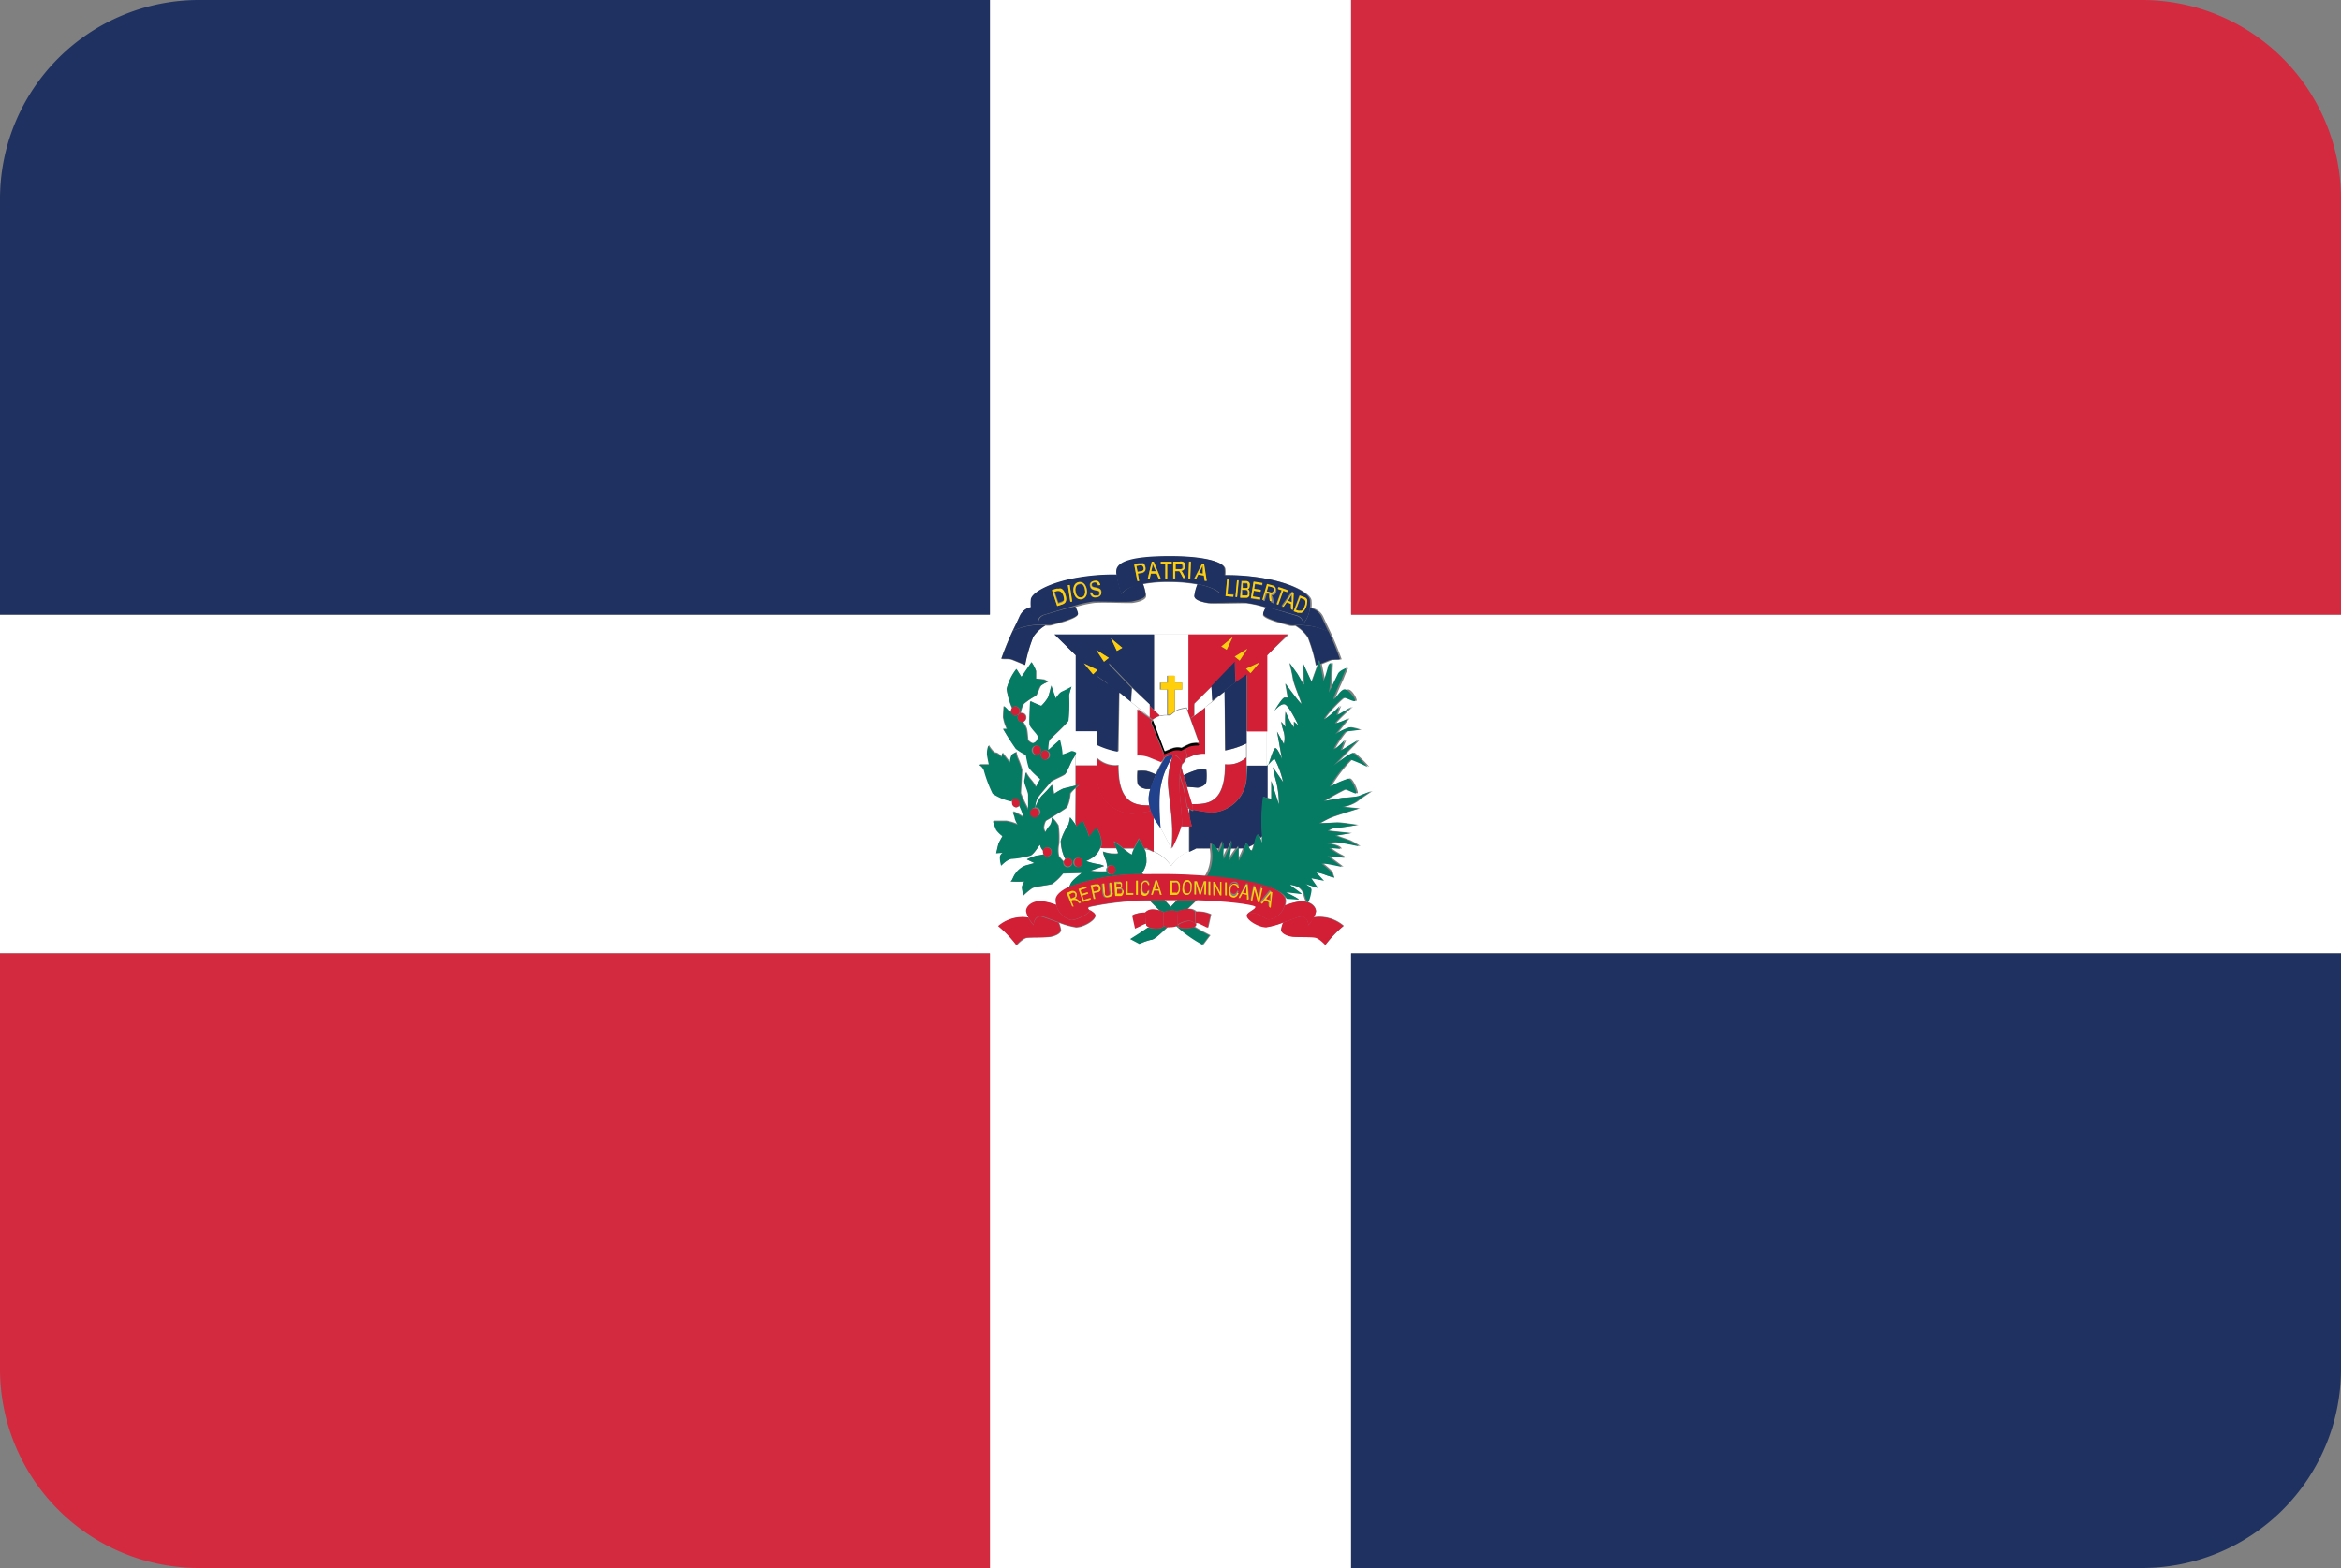 <svg xmlns="http://www.w3.org/2000/svg" viewBox="0 0 200 134"><rect x="0" y="0" width="200" height="134" fill="#808080" stroke="none"/><defs><style>.do_cls-1{fill:#fff;}.do_cls-2{fill:#1e3160;}.do_cls-3{fill:#d32a40;}.do_cls-4{fill:#fecf0a;}.do_cls-5{fill:#d31f36;}.do_cls-6{fill:#21418c;}.do_cls-7{fill:#010101;}.do_cls-8{fill:#057b64;}</style></defs><title>Asset 50</title><g id="Layer_2" data-name="Layer 2"><g id="Layer_51" data-name="Layer 51"><path class="do_cls-1" d="M107.81,72.07s0-.25,0-.64l-.13.17A2.94,2.94,0,0,1,107.81,72.07Z"/><path class="do_cls-1" d="M103.92,72.74c0,.06.09-.06.16-.23h-.27Z"/><path class="do_cls-1" d="M104.92,73.47a7.49,7.49,0,0,1,.61-.94H105A5.36,5.36,0,0,0,104.92,73.47Z"/><path class="do_cls-1" d="M106.94,72.63a2,2,0,0,0,.15-.48,2.29,2.29,0,0,1-.42.24C106.77,72.57,106.87,72.73,106.94,72.63Z"/><path class="do_cls-1" d="M104.38,73.37c.07-.1.25-.48.42-.84h-.44A5.13,5.13,0,0,0,104.38,73.37Z"/><path class="do_cls-1" d="M108.23,65.51v2.64l.37.11V66.72s.58,1.83.65,2a8,8,0,0,0-.22-1.9,11.25,11.25,0,0,1-.29-1.27s.74,1.06.87,1.27a7.59,7.59,0,0,0-.73-2c-.09,0-.37.3-.54.51a.5.5,0,0,1-.11.2Z"/><path class="do_cls-1" d="M105.71,72.54v.94a7.15,7.15,0,0,0,.48-1l-.13,0Z"/><path class="do_cls-1" d="M91,66.18c-.16.16-1.13.53-1.24.68s-.92,1.05-1.13,1.37a1.88,1.88,0,0,0-.21.84h0A3.23,3.23,0,0,1,89,68a11.59,11.59,0,0,0,.92-.95l.16.79a4.4,4.4,0,0,1,.81-.47l1-.24V64.4a2.28,2.28,0,0,1-.27.53C91.52,65,91.14,66,91,66.18Z"/><path class="do_cls-1" d="M94,72.46a1.77,1.77,0,0,1-.62.82,3.64,3.64,0,0,1-.59.32,5.82,5.82,0,0,0,1,.26,1.62,1.62,0,0,1,.54.16l-1.19.37a6.74,6.74,0,0,0,1.46.05,2.64,2.64,0,0,0-.16-1,2.52,2.52,0,0,1-.22-.68,3.49,3.49,0,0,0,.7.16c.21,0,.59.05.59-.05a2.22,2.22,0,0,0-.14-.37H94.32A2,2,0,0,1,94,72.46Z"/><path class="do_cls-1" d="M91.9,67.36c-.21.19-.43.42-.43.5s-.11,1-.38,1.21-1.56,1-1.67,1.05-.21.47-.21.63a.8.8,0,0,0,.16.37,2.14,2.14,0,0,1,.38-.58,1,1,0,0,0,.16-.68,2.78,2.78,0,0,1,.54.68,7.62,7.62,0,0,1,.05,1.58,2.35,2.35,0,0,0,0,1.05,4.39,4.39,0,0,0,.4.45A.38.38,0,0,1,91,73.4a3.72,3.72,0,0,1-.39-1.54,5.49,5.49,0,0,1,.65-1.37,3.2,3.2,0,0,0,.14-.63,5.7,5.7,0,0,1,.51.69,1.79,1.79,0,0,1-.05-.42Z"/><path class="do_cls-1" d="M96.7,73a1.86,1.86,0,0,1,.17-.47H96C96.33,72.79,96.7,73.07,96.7,73Z"/><path class="do_cls-1" d="M101.94,72.61l-.36.18v-.06A3.45,3.45,0,0,0,100.06,74a3.48,3.48,0,0,0-1.51-1.23v.05l-.32-.15a3.16,3.16,0,0,0-.47-.1l.11.23a4.19,4.19,0,0,1,.07.94,2.08,2.08,0,0,1-.38.89l.08.12c.78,0,1.63,0,2.55,0s1.89.07,2.72.13a2.37,2.37,0,0,0,.21-.37,3.4,3.4,0,0,0,.23-2h-.56A3,3,0,0,0,101.94,72.61Z"/><path class="do_cls-1" d="M100.6,76.89H99.47l.55.61Z"/><path class="do_cls-1" d="M115.43,0H84.57V52.53H0V81.47H84.57V134h30.86V81.47H200V52.53H115.43Zm.46,59.89c-.14.07-.72-.28-.94-.28s-2,1.9-1.66,1.83a7.18,7.18,0,0,0,1.3-1.14s-.36.86-.22.79,1.23-.7,1.23-.7-1.59,1.41-1.37,1.41a5.71,5.71,0,0,0,1.08-.42l-1.08,1.34a4.4,4.4,0,0,1,1.19-.58,3.63,3.63,0,0,1,.9.23,9.69,9.69,0,0,0-1.23.14c-.14.07-1.23,1.62-.94,1.48a5,5,0,0,0,.87-.78l-.36.92,1.52-.92-2.09,2.18s1.44-1.13,1.66-1.06a9.63,9.63,0,0,1,1.23,1.2,14,14,0,0,0-1.44-.63,11.2,11.2,0,0,0-1.8,2.32,7.86,7.86,0,0,1,1.59-.7c.29,0,.79,1.27.65,1.27s-.79-.35-.94-.35a20.11,20.11,0,0,0-1.81,1l1.59-.28a8.11,8.11,0,0,0,1.37-.14c.29-.14,1.08-.42,1.08-.42s-.83.53-1.26.88a2.88,2.88,0,0,1-1.19.46l1.37.14s-1.88.58-2.35.76-.73.35-1,.5c.22,0,1.28-.06,1.57-.06s1.66.21,1.66.21-1.8.28-2,.28a1.12,1.12,0,0,0-.51.21l1.95.21-1.3.21,1.16.4a6.85,6.85,0,0,1,.87.51s-1.66-.35-2-.35a7.54,7.54,0,0,0-.92.09,2.9,2.9,0,0,1,1,.21.61.61,0,0,1,.32.26l-.94-.07a5.88,5.88,0,0,0,.87.56,1.34,1.34,0,0,1,.43.28l-1.44-.14,1.23.92s-1.3-.28-1.52-.28h-.22a5.93,5.93,0,0,1,.8.7A5.47,5.47,0,0,1,114,75a5.85,5.85,0,0,1-.87-.28,3.38,3.38,0,0,0-.79-.21l.65.7L111.92,75l.58.84-1.08-.35s.51.28.51.49-.22,1.2-.36,1.06-.22-.7-.36-.92a1.47,1.47,0,0,0-.36-.35,2.5,2.5,0,0,0-.74-.21c.07.14.85.63,1,.79l-1.37-.16s1.3.63,1.08.63l-1-.07a.57.57,0,0,1,.06.25,1.62,1.62,0,0,1-.08.42A4.68,4.68,0,0,1,111.2,77c.79,0,1.26.49,1.23.88a1.55,1.55,0,0,1-.19.5,3.18,3.18,0,0,1,2.57.73,9.62,9.62,0,0,0-1.55,1.62s-.51-.6-.87-.63-1.44,0-1.91-.07-1-.28-1-.6a2.56,2.56,0,0,1,.17-.61,6.77,6.77,0,0,1-1.44.4c-.61,0-1.66-.6-1.66-1,0-.12.16-.26.38-.39s.41-.24.38-.38-1.81-.46-5-.57l-.8.78h.19a.83.83,0,0,1,.53.23,2.62,2.62,0,0,1,1.26.24l-.25,1.13-.72-.35a1.1,1.1,0,0,0-.31-.07c0,.07,0,.15,0,.21s-.07.1-.14.13h0c.72.43.75.42,1.35.74l-.59.79a11.08,11.08,0,0,1-2.25-1.6,1.26,1.26,0,0,1-.48.09,1.66,1.66,0,0,1-.29,0c-.48.43-1.06,1-1.37,1.08a4.55,4.55,0,0,0-1,.35l-.79-.42c.1,0,.82-.48,1.53-1-.1,0-.17-.09-.18-.15s0-.11,0-.17a.87.87,0,0,0-.22.06l-.72.35-.25-1.13A2.73,2.73,0,0,1,97.85,78v0a.84.84,0,0,1,.54-.25,1.89,1.89,0,0,1,.69.1l-.88-.89a25.77,25.77,0,0,0-5.15.56c-.12.07-.1.2.09.31,0,0,0,0,0,0,.25.15.45.3.45.44,0,.39-1,1-1.66,1a6.79,6.79,0,0,1-1.44-.4,2.57,2.57,0,0,1,.17.61c0,.32-.58.56-1,.6s-1.55,0-1.91.07-.87.63-.87.63a9.57,9.57,0,0,0-1.55-1.62,3.19,3.19,0,0,1,2.58-.73,1.51,1.51,0,0,1-.19-.5c0-.39.43-.88,1.23-.88a4.5,4.5,0,0,1,1.36.31,1.52,1.52,0,0,1-.06-.46c0-.34.37-.72,1.11-1.07a1.8,1.8,0,0,1,.17-.38c.27-.42,1-.84.87-.84l-1.57.05a4.75,4.75,0,0,1-.92.89c-.27.1-1.46.21-1.73.37a6.05,6.05,0,0,0-.75.63s-.11-.58-.11-.74a1.33,1.33,0,0,1,.21-.47,8.81,8.81,0,0,1-1.19,0c.16-.05.21-.42.43-.68a1.84,1.84,0,0,1,.86-.68l.76-.21-.65-.31a4.23,4.23,0,0,1,.81-.32,4.81,4.81,0,0,0,.64-.12.41.41,0,0,1-.06-.2.36.36,0,0,1,0-.09,1.13,1.13,0,0,1-.27-.48c0-.21-.49.79-.86.89a7.52,7.52,0,0,1-1.51.21c-.38,0-.92.58-.92.58a2.48,2.48,0,0,1-.11-.79.54.54,0,0,1,.27-.32l-.59.05s.16-.79.22-.89l.32-.58a2.44,2.44,0,0,1-.54-.53,6.86,6.86,0,0,1-.27-.74H86a4,4,0,0,1,1,.31,2,2,0,0,1-.27-.58c0-.16-.21-.53-.11-.53a6.24,6.24,0,0,1,.86.47,4,4,0,0,0-.37-1,.34.34,0,0,1-.29.2.37.37,0,0,1-.34-.39.42.42,0,0,1,0-.17,4.53,4.53,0,0,1-1.62-.67,11.44,11.44,0,0,1-.75-2,.93.93,0,0,0-.43-.47h.86s-.11-.53-.16-.84a2,2,0,0,1,.11-.79s.38.63.59.63.54.37.54.37l.05-.37.65.84a2,2,0,0,1,.16-.68,1.44,1.44,0,0,1,.38-.21,2.52,2.52,0,0,0,.11.47,6.08,6.08,0,0,1,.38,1.05c0,.16-.11,1.89-.11,2a11.21,11.21,0,0,0,.65,1.37V67.92c0-.32-.38-1-.32-1.26s.11-.68.11-.68a3.28,3.28,0,0,0,.43.63,3.28,3.28,0,0,1,.43.63l.38-.68s-.92-.74-1-1.05a8.62,8.62,0,0,1-.22-1,4.84,4.84,0,0,1-.86-.53A19.48,19.48,0,0,1,85.7,62.3H86a3.63,3.63,0,0,1-.32-1c0-.32.05-.95.05-.95a2.45,2.45,0,0,1,.38.37c0,.05.15.09.26.12a.47.47,0,0,1,0-.07.41.41,0,0,1,.08-.25A5.92,5.92,0,0,1,86,58.88a4.37,4.37,0,0,1,.86-1.68l.43.68.86-1.26a3.14,3.14,0,0,1,.38.74V58l.65.05c.11,0,.38.21.38.21a2.3,2.3,0,0,0-.59.32c-.16.16-.32.84-.48.89a5.75,5.75,0,0,0-1,.68,2.25,2.25,0,0,0-.26.77l.12,0a.37.37,0,0,1,.34.39.38.38,0,0,1-.26.37,2.34,2.34,0,0,1,.32.6c.06.26.11.95.11.95s.27.32.48.26a.57.57,0,0,0,.38-.58c-.05-.21-.65-.74-.7-1s.05-2,.05-2l.86.47a3.5,3.5,0,0,0,.59-.74,9.7,9.7,0,0,0,.27-1l.38,1.1s.27-.47.54-.58a8.3,8.3,0,0,0,.81-.42,6.62,6.62,0,0,0-.21.74,14.52,14.52,0,0,1-.05,2.16c-.11.21-1.51,1.52-1.62,1.63a2.86,2.86,0,0,0-.11.89l1-.89s.11.47.16.74a2.94,2.94,0,0,1,.05.53,4.31,4.31,0,0,0,.7-.26c.16-.1.48.11.48.11V56l-1.81-1.77h20L108.23,56v9.51a1,1,0,0,1,.12-.17c.17-.43.44-1.42.61-1.42s.49.74.56.94l-.42-2.35.58,1.06a2.08,2.08,0,0,0,0-1,4.67,4.67,0,0,1-.22-.91s.44.56.36.42a7.17,7.17,0,0,1,0-1.27s.3.66.38.8.34.54.34.54v-.49l.38.31s-.81-1.72-1.17-1.79-.87.56-.87.56.65-1.13.87-1.13H110l-.21-1.2s1.44,2,1.37,1.69-.65-1.62-.72-2.11-.29-1.34-.29-1.34l.65.91c.14.21.58,1.06.58.92s-.07-1.76-.07-1.76l.72,1.55.52-1.45-.14.06a12.86,12.86,0,0,0-.69-2.39,3.2,3.2,0,0,0-1.06-1,1.79,1.79,0,0,1-.45,0c-.68-.18-2.17-.56-2.31-.91,0-.11.07-.37.24-.65a10.28,10.28,0,0,0-1.65-.37c-.76,0-3,.07-3.28,0s-1.16-.21-1.16-.6a3.82,3.82,0,0,1,.27-1,13.54,13.54,0,0,0-2.38-.21,11.47,11.47,0,0,0-2.28.18,3.73,3.73,0,0,1,.26,1c0,.39-.83.56-1.15.6s-2.53-.07-3.29,0a10.29,10.29,0,0,0-1.65.37c.17.29.29.54.24.65-.14.35-1.62.74-2.31.91a1.8,1.8,0,0,1-.45,0,3.19,3.19,0,0,0-1.06,1,12.69,12.69,0,0,0-.69,2.39s-.83-.35-1.12-.46-.9,0-.9-.11a25.79,25.79,0,0,1,1.28-3l.29-.63a1.33,1.33,0,0,1,1-.75,3.23,3.23,0,0,1,0-.61c0-.56,1.47-1.47,4-1.9a18.1,18.1,0,0,1,3.35-.26,1.41,1.41,0,0,1,0-.44c.15-.59,1.08-1.08,4.51-1.13,3.25,0,4.69.56,4.73,1.09a2.65,2.65,0,0,1,0,.53,18.07,18.07,0,0,1,3.35.26c2.5.43,4,1.34,4,1.9a3.24,3.24,0,0,1,0,.61,1.33,1.33,0,0,1,1,.75l.29.63a26.23,26.23,0,0,1,1.28,3c0,.07-.61,0-.9.11l-.79.32.3,1.46s.29-.85.36-1.2.29-.35.29-.35-.07,1.48-.07,1.62-.14.91-.14.91.65-1.34.79-1.62.72-.49.72-.49-.29.63-.36.84-.87,1.83-.72,1.83.72-.84,1.08-.84S116,59.82,115.89,59.89Z"/><path class="do_cls-2" d="M84.57,0H17A17,17,0,0,0,0,17V52.53H84.57Z"/><path class="do_cls-2" d="M115.43,134H183a17,17,0,0,0,17-17V81.47H115.43Z"/><path class="do_cls-3" d="M0,81.47V117a17,17,0,0,0,17,17H84.57V81.47Z"/><path class="do_cls-3" d="M183,0H115.43V52.53H200V17A17,17,0,0,0,183,0Z"/><path class="do_cls-2" d="M112.78,56.74l.79-.32c.29-.11.9,0,.9-.11a26.23,26.23,0,0,0-1.28-3l.3.66a5.65,5.65,0,0,0-2.8-.52,3.2,3.2,0,0,1,1.06,1,12.86,12.86,0,0,1,.69,2.39l.14-.06.13-.38Z"/><path class="do_cls-2" d="M113.49,54l-.3-.66-.29-.63a1.33,1.33,0,0,0-1-.75,2.36,2.36,0,0,1-.54,1.33c-.07,0,0-.49-.62-.67-.37-.11-1.53-.47-2.57-.76-.17.29-.29.54-.24.65.14.35,1.63.74,2.31.91a1.79,1.79,0,0,0,.45,0A5.65,5.65,0,0,1,113.49,54Z"/><path class="do_cls-2" d="M108.76,50.58a.28.28,0,0,0,.06-.12.23.23,0,0,0,0-.17.2.2,0,0,0-.14-.11l-.32-.09-.13.45.29.08a.34.34,0,0,0,.15,0A.18.18,0,0,0,108.76,50.58Z"/><path class="do_cls-2" d="M106.55,49.87l-.16,0-.21,0,0,.43.23,0h.13a.15.15,0,0,0,.09-.06.27.27,0,0,0,0-.12.29.29,0,0,0,0-.13A.13.13,0,0,0,106.55,49.87Z"/><path class="do_cls-2" d="M106.37,50.43l-.24,0,0,.49.26,0h.1l.08,0a.19.19,0,0,0,.06-.07.31.31,0,0,0,0-.12.29.29,0,0,0,0-.14.17.17,0,0,0-.08-.09A.36.36,0,0,0,106.37,50.43Z"/><path class="do_cls-2" d="M110.72,52.13l.21.07a.43.43,0,0,0,.16,0,.23.23,0,0,0,.12,0,.48.48,0,0,0,.14-.14,1.25,1.25,0,0,0,.12-.25.86.86,0,0,0,.07-.34.31.31,0,0,0-.07-.2.42.42,0,0,0-.16-.09l-.21-.07Z"/><path class="do_cls-2" d="M110.32,51.47l0-.41c0-.13,0-.23,0-.3a2.3,2.3,0,0,1-.15.24l-.25.36Z"/><path class="do_cls-2" d="M110.75,52.58c.62.18.54.63.62.67a2.36,2.36,0,0,0,.54-1.33,3.24,3.24,0,0,0,0-.61c0-.56-1.47-1.47-4-1.9a18.07,18.07,0,0,0-3.35-.26c-.11.66-.37,1.55-.37,1.55s-.37-.49-1.89-.78a3.82,3.82,0,0,0-.27,1c0,.39.83.56,1.16.6s2.53-.07,3.28,0a10.28,10.28,0,0,1,1.65.37C109.22,52.11,110.38,52.48,110.75,52.58Zm.62-1.57.17.08a.34.34,0,0,1,.11.15.61.61,0,0,1,0,.27,1.21,1.21,0,0,1-.07.33,1.47,1.47,0,0,1-.13.26.89.89,0,0,1-.14.17.5.5,0,0,1-.13.09.35.35,0,0,1-.14,0l-.17,0-.36-.12.49-1.35Zm-6,0-.66-.06.13-1.42H105l-.12,1.26.52,0Zm.33,0h-.14l.13-1.42h.14Zm1-.54a.44.44,0,0,1,0,.22.51.51,0,0,1,0,.18.36.36,0,0,1-.09.13.32.32,0,0,1-.12.06h-.17l-.4,0,.13-1.42.39,0a.36.36,0,0,1,.19.06.26.26,0,0,1,.1.14.4.4,0,0,1,0,.19.43.43,0,0,1-.05.17.32.32,0,0,1-.12.12A.28.28,0,0,1,106.73,50.49Zm1-.08,0,.17-.58-.09L107,51l.64.1,0,.17-.78-.12.23-1.41.76.12,0,.17-.62-.1-.07.43Zm.86,1.06-.05-.32c0-.09,0-.16,0-.22a.44.44,0,0,0,0-.11.13.13,0,0,0-.05-.05l-.07,0-.16,0-.18.61-.13,0,.4-1.37.45.12a.47.47,0,0,1,.2.09.27.27,0,0,1,.07.16.53.53,0,0,1,0,.22.43.43,0,0,1-.14.23.33.33,0,0,1-.25.07l.06.09a.94.94,0,0,1,.06.21l.07.42Zm.49.16.43-1.19-.33-.11.06-.16.79.27-.06.16-.33-.12-.43,1.19Zm.42.17.88-1.21.14,0-.08,1.49-.15-.05,0-.45-.42-.14-.26.37Z"/><path class="do_cls-2" d="M86.54,53.91l.31-.66a25.79,25.79,0,0,0-1.28,3c0,.07.61,0,.9.11s1.12.46,1.12.46a12.69,12.69,0,0,1,.69-2.39,3.19,3.19,0,0,1,1.06-1A5.66,5.66,0,0,0,86.54,53.91Z"/><path class="do_cls-2" d="M89.29,52.53c-.61.18-.54.63-.61.67a2.37,2.37,0,0,1-.54-1.33,1.33,1.33,0,0,0-1,.75l-.29.63-.31.66a5.66,5.66,0,0,1,2.8-.52,1.8,1.8,0,0,0,.45,0c.69-.18,2.17-.56,2.31-.91,0-.11-.07-.37-.24-.65C90.82,52.06,89.65,52.43,89.29,52.53Z"/><path class="do_cls-2" d="M95.82,50.77a9.33,9.33,0,0,1-.41-1.67,18.1,18.1,0,0,0-3.35.26c-2.5.43-4,1.34-4,1.9a3.23,3.23,0,0,0,0,.61,2.37,2.37,0,0,0,.54,1.33c.07,0,0-.49.61-.67.37-.1,1.53-.47,2.57-.76a10.29,10.29,0,0,1,1.65-.37c.76,0,3,.07,3.29,0s1.15-.21,1.15-.6a3.73,3.73,0,0,0-.26-1C96.13,50.19,95.82,50.77,95.82,50.77Zm-4.74.54a.5.5,0,0,1-.06.16.39.39,0,0,1-.12.11.62.62,0,0,1-.17.08l-.41.13-.45-1.36.39-.12.21,0a.39.39,0,0,1,.2,0,.62.62,0,0,1,.21.19,1.13,1.13,0,0,1,.15.31,1.2,1.2,0,0,1,.06.29A.73.73,0,0,1,91.08,51.31Zm.52.09-.16,0L91.23,50l.16,0Zm1.24-.61a.57.57,0,0,1-.17.29.52.52,0,0,1-.28.13.49.49,0,0,1-.31-.05.6.6,0,0,1-.24-.24,1,1,0,0,1-.12-.34A.85.85,0,0,1,91.8,50a.5.5,0,0,1,.38-.26.51.51,0,0,1,.31.05.59.59,0,0,1,.24.23,1,1,0,0,1,.13.37A1,1,0,0,1,92.84,50.8Zm1.18,0a.4.4,0,0,1-.14.17.47.47,0,0,1-.22.08.59.59,0,0,1-.28,0,.41.41,0,0,1-.19-.16.55.55,0,0,1-.09-.25l.15,0a.46.46,0,0,0,.07.17.29.29,0,0,0,.13.1.39.39,0,0,0,.19,0,.41.41,0,0,0,.16,0,.22.22,0,0,0,.09-.1.23.23,0,0,0,0-.12.22.22,0,0,0,0-.11.24.24,0,0,0-.12-.07l-.22-.05a1,1,0,0,1-.24-.07.35.35,0,0,1-.14-.12.4.4,0,0,1-.06-.17.43.43,0,0,1,0-.21.34.34,0,0,1,.14-.16.48.48,0,0,1,.21-.07.5.5,0,0,1,.24,0,.37.37,0,0,1,.17.14A.51.51,0,0,1,94,50l-.15,0a.31.31,0,0,0-.1-.2.29.29,0,0,0-.21-.05.3.3,0,0,0-.2.08.21.21,0,0,0-.05.16.19.19,0,0,0,.06.12.59.59,0,0,0,.25.08,1.28,1.28,0,0,1,.27.07.37.37,0,0,1,.17.13.4.4,0,0,1,.07.2A.43.43,0,0,1,94,50.84Z"/><path class="do_cls-2" d="M92.6,50.13a.42.42,0,0,0-.17-.18.35.35,0,0,0-.22,0,.37.37,0,0,0-.27.18.68.68,0,0,0-.05.47.66.66,0,0,0,.17.39.37.37,0,0,0,.31.11.35.35,0,0,0,.27-.19.69.69,0,0,0,.05-.44A.8.8,0,0,0,92.6,50.13Z"/><path class="do_cls-2" d="M90.71,50.54a.35.35,0,0,0-.19-.11.51.51,0,0,0-.2,0l-.24.07.34,1,.24-.08a.52.52,0,0,0,.17-.08.25.25,0,0,0,.08-.1.47.47,0,0,0,0-.2,1,1,0,0,0-.05-.27A.79.79,0,0,0,90.71,50.54Z"/><path class="do_cls-2" d="M101,48.53a.29.29,0,0,0,0-.13.23.23,0,0,0-.06-.17.25.25,0,0,0-.19-.07h-.37v.47h.34a.45.45,0,0,0,.17,0A.2.2,0,0,0,101,48.53Z"/><path class="do_cls-2" d="M102.75,48.31a2.29,2.29,0,0,1-.11.26l-.2.39.39.07,0-.41C102.77,48.49,102.76,48.39,102.75,48.31Z"/><path class="do_cls-2" d="M97.53,48.31h-.14l-.3.05.1.5.3-.05a.3.3,0,0,0,.2-.1.27.27,0,0,0,0-.2.3.3,0,0,0-.07-.14A.18.18,0,0,0,97.53,48.31Z"/><path class="do_cls-2" d="M98.45,48.4l-.1.43.4,0-.15-.38c0-.12-.08-.21-.11-.29A2.27,2.27,0,0,1,98.45,48.4Z"/><path class="do_cls-2" d="M104.24,50.7s.26-.89.38-1.55a2.65,2.65,0,0,0,0-.53c0-.53-1.48-1.1-4.73-1.09-3.44,0-4.36.54-4.51,1.13a1.41,1.41,0,0,0,0,.44,9.33,9.33,0,0,0,.41,1.67s.31-.58,1.87-.88a11.47,11.47,0,0,1,2.28-.18,13.54,13.54,0,0,1,2.38.21C103.88,50.22,104.24,50.7,104.24,50.7Zm-6.42-1.9a.41.41,0,0,1-.32.19l-.3.05.11.57-.15,0-.27-1.41.44-.08.18,0a.33.33,0,0,1,.16,0,.36.36,0,0,1,.12.12.48.48,0,0,1,.07.19A.49.49,0,0,1,97.83,48.81Zm1.15.56L98.81,49l-.49,0-.1.44h-.16L98.4,48h.17l.59,1.39Zm1.13-1.2h-.39v1.26h-.16V48.18h-.39V48h.94Zm1,1.26-.16-.3-.11-.2a.36.36,0,0,0-.08-.09l-.07,0h-.27v.63h-.16V48h.53a.58.58,0,0,1,.24,0,.28.28,0,0,1,.13.13.47.47,0,0,1,0,.22.4.4,0,0,1-.08.26.38.38,0,0,1-.25.13l.09.07a1.11,1.11,0,0,1,.13.19l.2.39Zm.57,0h-.15l.06-1.43h.16Zm1.23.2-.06-.45-.49-.08-.2.4-.16,0,.7-1.33.16,0,.22,1.49Z"/><polygon class="do_cls-4" points="104.97 49.53 104.83 49.52 104.7 50.94 105.36 51 105.37 50.84 104.85 50.79 104.97 49.53"/><polygon class="do_cls-4" points="105.55 51.02 105.68 51.03 105.82 49.61 105.68 49.6 105.55 51.02"/><polygon class="do_cls-4" points="107.83 49.98 107.86 49.82 107.1 49.7 106.87 51.11 107.65 51.23 107.68 51.07 107.04 50.97 107.11 50.49 107.69 50.58 107.72 50.41 107.14 50.32 107.21 49.89 107.83 49.98"/><polygon class="do_cls-4" points="109.64 50.49 109.97 50.61 110.03 50.45 109.24 50.18 109.18 50.34 109.51 50.45 109.08 51.64 109.21 51.68 109.64 50.49"/><path class="do_cls-4" d="M106.77,50.06a.4.4,0,0,0,0-.19.26.26,0,0,0-.1-.14.36.36,0,0,0-.19-.06l-.39,0-.13,1.42.4,0h.17a.32.32,0,0,0,.12-.06.36.36,0,0,0,.09-.12.51.51,0,0,0,0-.18.44.44,0,0,0,0-.22.28.28,0,0,0-.14-.14.32.32,0,0,0,.13-.12A.43.43,0,0,0,106.77,50.06Zm-.17.5a.29.29,0,0,1,0,.14.31.31,0,0,1,0,.12.19.19,0,0,1-.06.07l-.08,0h-.1l-.26,0,0-.49.24,0a.36.36,0,0,1,.15,0A.17.17,0,0,1,106.6,50.56Zm0-.37a.15.15,0,0,1-.09.06h-.13l-.23,0,0-.43.21,0,.16,0a.13.13,0,0,1,.06.08.29.29,0,0,1,0,.13A.27.27,0,0,1,106.59,50.19Z"/><path class="do_cls-4" d="M108.63,50.88l-.06-.09a.33.33,0,0,0,.25-.07.43.43,0,0,0,.14-.23.53.53,0,0,0,0-.22.27.27,0,0,0-.07-.16.47.47,0,0,0-.2-.09l-.45-.12-.4,1.37.13,0,.18-.61.16,0,.07,0a.13.13,0,0,1,.05.05.44.44,0,0,1,0,.11c0,.05,0,.12,0,.22l.05.32.17,0-.07-.42A.94.94,0,0,0,108.63,50.88Zm-.12-.26-.29-.08.13-.45.32.09a.2.2,0,0,1,.14.11.23.23,0,0,1,0,.17.28.28,0,0,1-.06.12.18.18,0,0,1-.1.06A.34.34,0,0,1,108.5,50.62Z"/><path class="do_cls-4" d="M110.53,52.24l.36.13.17,0a.35.35,0,0,0,.14,0,.5.5,0,0,0,.13-.09.89.89,0,0,0,.14-.17,1.47,1.47,0,0,0,.13-.26,1.21,1.21,0,0,0,.07-.33.61.61,0,0,0,0-.27.34.34,0,0,0-.11-.15l-.17-.08-.34-.12Zm.56-1.14.21.07a.42.42,0,0,1,.16.09.31.31,0,0,1,.07.2.86.86,0,0,1-.07.34,1.25,1.25,0,0,1-.12.25.48.48,0,0,1-.14.14.23.23,0,0,1-.12,0,.43.43,0,0,1-.16,0l-.21-.07Z"/><path class="do_cls-4" d="M110.31,51.63l0,.45.15.05.08-1.49-.14,0-.87,1.21.14,0,.26-.37Zm-.07-.63a2.3,2.3,0,0,0,.15-.24c0,.08,0,.18,0,.3l0,.41-.34-.12Z"/><polygon class="do_cls-4" points="99.18 48.18 99.56 48.18 99.56 49.44 99.72 49.44 99.72 48.18 100.11 48.18 100.11 48.01 99.18 48.01 99.18 48.18"/><rect class="do_cls-4" x="100.93" y="48.64" width="1.43" height="0.16" transform="translate(49.07 148.43) rotate(-87.81)"/><path class="do_cls-4" d="M97.68,48.18a.33.33,0,0,0-.16,0l-.18,0-.44.08.27,1.41.15,0L97.21,49l.3-.05a.41.41,0,0,0,.32-.19.49.49,0,0,0,0-.32.48.48,0,0,0-.07-.19A.36.36,0,0,0,97.68,48.18Zm0,.54a.3.3,0,0,1-.2.1l-.3.05-.1-.5.3-.05h.14a.18.18,0,0,1,.11.07.3.3,0,0,1,.07.14A.27.27,0,0,1,97.68,48.72Z"/><path class="do_cls-4" d="M98.4,48l-.34,1.46h.16l.1-.44.49,0,.17.42h.18L98.56,48Zm.35.82-.4,0,.1-.43a2.27,2.27,0,0,0,0-.28c0,.08.06.17.11.29Z"/><path class="do_cls-4" d="M101,48.86l-.09-.07a.38.38,0,0,0,.25-.13.4.4,0,0,0,.08-.26.47.47,0,0,0,0-.22A.28.28,0,0,0,101,48a.58.58,0,0,0-.24,0h-.53v1.43h.16V48.8h.27l.07,0a.36.36,0,0,1,.08.09l.11.2.16.3h.2l-.2-.39A1.11,1.11,0,0,0,101,48.86Zm-.21-.22h-.34v-.47h.37a.25.25,0,0,1,.19.07.23.23,0,0,1,.06.17.29.29,0,0,1,0,.13.2.2,0,0,1-.09.09A.45.45,0,0,1,100.77,48.64Z"/><path class="do_cls-4" d="M102.87,48.18l-.16,0-.7,1.33.16,0,.2-.4.49.08.06.45.18,0Zm-.43.78.2-.39a2.29,2.29,0,0,0,.11-.26c0,.08,0,.18,0,.31l0,.41Z"/><polygon class="do_cls-4" points="91.23 50.01 91.44 51.43 91.6 51.41 91.39 49.99 91.23 50.01"/><path class="do_cls-4" d="M93.82,50.29a1.28,1.28,0,0,0-.27-.07.59.59,0,0,1-.25-.08.19.19,0,0,1-.06-.12.21.21,0,0,1,.05-.16.3.3,0,0,1,.2-.08.29.29,0,0,1,.21.05.31.31,0,0,1,.1.2L94,50a.51.51,0,0,0-.08-.22.37.37,0,0,0-.17-.14.5.5,0,0,0-.24,0,.48.48,0,0,0-.21.07.34.34,0,0,0-.14.16.43.43,0,0,0,0,.21.4.4,0,0,0,.06.17.35.35,0,0,0,.14.12,1,1,0,0,0,.24.07l.22.05a.24.24,0,0,1,.12.07.22.22,0,0,1,0,.11.23.23,0,0,1,0,.13.22.22,0,0,1-.09.1.41.41,0,0,1-.16,0,.39.39,0,0,1-.19,0,.29.29,0,0,1-.13-.1.46.46,0,0,1-.07-.17l-.15,0a.55.55,0,0,0,.09.25.41.41,0,0,0,.19.16.59.59,0,0,0,.28,0,.47.47,0,0,0,.22-.08.4.4,0,0,0,.14-.17.43.43,0,0,0,0-.22.4.4,0,0,0-.07-.2A.37.37,0,0,0,93.82,50.29Z"/><path class="do_cls-4" d="M92.49,49.8a.51.51,0,0,0-.31-.05.5.5,0,0,0-.38.26.85.85,0,0,0-.08.57,1,1,0,0,0,.12.34.6.6,0,0,0,.24.24.49.49,0,0,0,.31.05.52.52,0,0,0,.28-.13.57.57,0,0,0,.17-.29,1,1,0,0,0,0-.4,1,1,0,0,0-.13-.37A.59.59,0,0,0,92.49,49.8Zm.15,1.06a.35.35,0,0,1-.27.19.37.37,0,0,1-.31-.11.66.66,0,0,1-.17-.39.68.68,0,0,1,.05-.47.37.37,0,0,1,.27-.18.35.35,0,0,1,.22,0,.42.42,0,0,1,.17.18.8.8,0,0,1,.09.29A.69.69,0,0,1,92.64,50.86Z"/><path class="do_cls-4" d="M90.88,50.5a.62.62,0,0,0-.21-.19.39.39,0,0,0-.2,0l-.21,0-.39.12.45,1.36.41-.13a.62.62,0,0,0,.17-.08.39.39,0,0,0,.12-.11.5.5,0,0,0,.06-.16.73.73,0,0,0,0-.22A1.2,1.2,0,0,0,91,50.8,1.13,1.13,0,0,0,90.88,50.5Zm0,.83a.25.25,0,0,1-.08.1.52.52,0,0,1-.17.08l-.24.08-.34-1,.24-.07a.51.51,0,0,1,.2,0,.35.35,0,0,1,.19.11.79.79,0,0,1,.17.31,1,1,0,0,1,.05.27A.47.47,0,0,1,90.9,51.32Z"/><path class="do_cls-1" d="M103.8,72.51h.27v0h-.28Z"/><path class="do_cls-1" d="M104.36,72.52h.44v0h-.46Z"/><path class="do_cls-1" d="M97.95,72.49h-.21l0,0a3.16,3.16,0,0,1,.47.1Z"/><path class="do_cls-1" d="M105,72.53h.5l0,0H105Z"/><polygon class="do_cls-1" points="93.71 65.42 93.71 64.83 93.71 63.65 93.71 62.47 91.9 62.47 91.9 64.4 91.9 65.42 93.71 65.42"/><path class="do_cls-1" d="M100.07,72.52s-.65-1.34-.92-1.76a10.54,10.54,0,0,1-.6-.9v2.88A3.48,3.48,0,0,1,100.06,74a3.45,3.45,0,0,1,1.51-1.24V70.59l-.67,0A11.73,11.73,0,0,1,100.07,72.52Z"/><path class="do_cls-1" d="M99,61.12l0,.05.1,0a1.62,1.62,0,0,1,.6-.06V58.93h-.61v-.59h.61v-.59h.61v.59H101v.59h-.61v1.84a1.39,1.39,0,0,1,.26-.15,4,4,0,0,1,.74-.16l.1.29.1-.09V54.22h-3v6.47Z"/><path class="do_cls-1" d="M102.18,72.49l-.24.12a3,3,0,0,1,.85-.12Z"/><path class="do_cls-1" d="M101.44,69.09c0,.24.09.47.14.68v-.64h0Z"/><path class="do_cls-1" d="M107.66,71.6l.13-.17a.21.21,0,0,1,0,0c0,.06-.1.11-.15.17Z"/><path class="do_cls-1" d="M105.71,72.49v0h.36l.13,0,0-.08a2,2,0,0,1-.41,0Z"/><polygon class="do_cls-1" points="106.51 63.55 106.51 64.73 106.51 65.42 108.23 65.42 108.23 62.47 106.51 62.47 106.51 63.55"/><path class="do_cls-1" d="M106.67,72.39a2.29,2.29,0,0,0,.42-.24l0-.09a2.57,2.57,0,0,1-.49.26Z"/><polygon class="do_cls-1" points="103.34 72.5 103.34 72.49 102.79 72.49 103.34 72.5"/><path class="do_cls-5" d="M102.05,60.2s0-.06,0-.06l1.45-1.44a.29.29,0,0,0,0,0l2-2.08.05,1.78,1-.71v4.82h1.72V56L110,54.22h-8.47v6.45A4.4,4.4,0,0,0,102.05,60.2Zm4.79-2.67-.38-.38,1.14-.54Zm-.28-2.08-.66,1-.42-.33Zm-1.25-1-.51,1.08-.46-.27Z"/><path class="do_cls-2" d="M93.71,57.76l1,.71.05-1.78,2,2.08s0,0,0,0l1.45,1.44v.07a3.69,3.69,0,0,0,.38.38V54.22H90.08L91.9,56v6.49h1.81Zm2.17-2.4-.46.27-.51-1.08Zm-1.15.86-.42.33-.66-1Zm-1,1-.38.38-.77-.92Z"/><path class="do_cls-5" d="M98.24,72.63l.32.15V69.85a3.67,3.67,0,0,1-.24-.55,12.94,12.94,0,0,1-1.57.24,3.12,3.12,0,0,1-3-2.95V65.42H91.9v1.74l.32-.08-.32.29v2.77a1.79,1.79,0,0,0,.05.42,1,1,0,0,1,.06.11,1.51,1.51,0,0,1,.52-.49,9.15,9.15,0,0,1,.54,1.37,4.48,4.48,0,0,1,.63-.79,2.64,2.64,0,0,1,.43,1.45,2.62,2.62,0,0,1-.1.26,2,2,0,0,0,.29,0h1.05c-.12-.27-.25-.58-.19-.58a6.39,6.39,0,0,1,.77.58h.92c.18-.38.43-.84.43-.84s.27.51.44.84h.21Z"/><path class="do_cls-2" d="M106.51,66.49a3.12,3.12,0,0,1-3,2.95,12.78,12.78,0,0,1-1.56-.24.16.16,0,0,1,0,.08c-.06.07-.19,0-.33-.15v.64c.1.47.19.83.19.83h-.19v2.2l.36-.18.24-.12h1.16c0-.13,0-.26,0-.41.22,0,.35.18.47.41h.29c.13-.32.29-.8.28-.54s0,.34,0,.54h.46l.32-.71-.11.71h.53l.16-.22v.22h.1a2,2,0,0,0,.41,0,2.75,2.75,0,0,0,.14-.45c.07,0,.16.14.26.32a2.57,2.57,0,0,0,.49-.26c.1-.41.2-.85.34-.77a.67.67,0,0,1,.19.27c0-.06.1-.11.15-.17a15.56,15.56,0,0,1,.09-3.34l.35.11V65.51s0,0,0,0v-.07h-1.72Z"/><path class="do_cls-4" d="M100.37,60.78V58.93H101v-.59h-.61v-.59h-.61v.59h-.61v.59h.61v2.13H100A4.39,4.39,0,0,1,100.37,60.78Z"/><polygon class="do_cls-4" points="95.88 55.36 94.91 54.55 95.42 55.63 95.88 55.36"/><path class="do_cls-5" d="M98.5,61.49a2,2,0,0,1,.56-.32l0-.05-.48-.43a3.69,3.69,0,0,1-.38-.38c0,.14,0,.51,0,1Z"/><path class="do_cls-1" d="M98.22,61.27c0-.45,0-.82,0-1v-.07L96.72,58.8,96.64,60Z"/><path class="do_cls-2" d="M95.6,59.23l1,.81.08-1.24s0,0,0,0l-2-2.08-.05,1.78.92.67Z"/><polygon class="do_cls-4" points="94.73 56.22 93.66 55.55 94.32 56.55 94.73 56.22"/><path class="do_cls-1" d="M98.19,68.83a3.28,3.28,0,0,1-.06-.59,3.09,3.09,0,0,1,.15-.85l-.36,0c-.18,0-.72-.18-.76-.53a5.71,5.71,0,0,1,0-1,3.52,3.52,0,0,1,.76,0,4.1,4.1,0,0,1,.8.3c.19-.4.39-.78.57-1.09l-.9-.36a2.43,2.43,0,0,0-1.15-.21V60.59l1.23.9h0l-.28-.22L96.64,60l-1-.81-.07,5a6.81,6.81,0,0,1-1.81-.59v1.18a2.26,2.26,0,0,0,1.81.59C95.53,68.61,96.91,68.83,98.19,68.83Z"/><path class="do_cls-5" d="M96.74,69.55a12.94,12.94,0,0,0,1.57-.24,3.1,3.1,0,0,1-.13-.48c-1.27,0-2.66-.21-2.66-3.41a2.26,2.26,0,0,1-1.81-.59V66.6A3.12,3.12,0,0,0,96.74,69.55Z"/><path class="do_cls-2" d="M95.6,59.23v-.09l-.92-.67-1-.71v5.89a6.81,6.81,0,0,0,1.81.59Z"/><path class="do_cls-5" d="M99.42,64.82a1.68,1.68,0,0,1-.09-.6l-1-2.45,0-.18h.06l0-.06,0,0-1.23-.9v3.94a2.43,2.43,0,0,1,1.15.21l.9.36.23-.39Z"/><path class="do_cls-2" d="M98.75,66.2a4.1,4.1,0,0,0-.8-.3,3.52,3.52,0,0,0-.76,0,5.71,5.71,0,0,0,0,1c0,.35.58.53.76.53l.36,0A9.1,9.1,0,0,1,98.75,66.2Z"/><polygon class="do_cls-4" points="93.76 57.26 92.62 56.71 93.39 57.63 93.76 57.26"/><polygon class="do_cls-4" points="105.31 54.45 104.34 55.25 104.8 55.52 105.31 54.45"/><path class="do_cls-5" d="M101.7,61.4l.3-.24c0-.45,0-.82,0-1a4.4,4.4,0,0,1-.48.47l-.1.09Z"/><path class="do_cls-1" d="M103.58,59.93l-.08-1.24-1.45,1.44s0,0,0,.06,0,.51,0,1Z"/><path class="do_cls-2" d="M104.62,59.12V59l.92-.67-.05-1.78-2,2.08a.29.29,0,0,1,0,0l.08,1.24Z"/><polygon class="do_cls-4" points="106.56 55.45 105.49 56.11 105.91 56.45 106.56 55.45"/><path class="do_cls-1" d="M104.62,59.12l-1,.81L102,61.16l-.3.24h0l1.25-.93v3.94a2.44,2.44,0,0,0-1.16.21l-.44.18a1.13,1.13,0,0,1-.32.5l0-.06-.09.34a5.43,5.43,0,0,0,.17.68,6.6,6.6,0,0,1,1.18-.47,3.48,3.48,0,0,1,.76,0,5.71,5.71,0,0,1,0,1c0,.35-.58.53-.76.53l-.91-.09,0,.06c.1.39.31,1,.42,1.43,1.32,0,2.85,0,2.85-3.4a2.26,2.26,0,0,0,1.81-.59V63.55a6.81,6.81,0,0,1-1.81.59Z"/><path class="do_cls-5" d="M101.84,68.72a1.7,1.7,0,0,1,.08.48,12.78,12.78,0,0,0,1.56.24,3.12,3.12,0,0,0,3-2.95V64.73a2.26,2.26,0,0,1-1.81.59C104.7,68.67,103.16,68.74,101.84,68.72Z"/><path class="do_cls-5" d="M101.56,69.12l-.15-.16,0,.13Z"/><path class="do_cls-2" d="M104.62,59.12l.07,5a6.81,6.81,0,0,0,1.81-.59v-5.9l-1,.71-.92.67Z"/><path class="do_cls-5" d="M102.34,63.68a3.28,3.28,0,0,0-.75.09l-.18.08-.12.4a.47.47,0,0,1,.13.33,1.12,1.12,0,0,1-.06.23l.44-.18a2.44,2.44,0,0,1,1.16-.21V60.49l-1.25.93.72,2h-.22l.22.12Z"/><path class="do_cls-2" d="M102.31,67.31c.18,0,.72-.18.76-.53a5.71,5.71,0,0,0,0-1,3.48,3.48,0,0,0-.76,0,6.6,6.6,0,0,0-1.18.47c.11.35.23.66.31,1Z"/><polygon class="do_cls-4" points="106.84 57.53 107.61 56.61 106.46 57.15 106.84 57.53"/><path class="do_cls-5" d="M101.84,68.72c-.12-.44-.32-1-.42-1.43l0-.06c-.08-.29-.2-.6-.31-1a5.43,5.43,0,0,1-.17-.68c-.06.26-.11.49-.14.69a12.87,12.87,0,0,1,.5,1.89c0,.23.08.5.13.78l.15.16h0c.14.13.27.22.33.15a.16.16,0,0,0,0-.08A1.7,1.7,0,0,0,101.84,68.72Z"/><path class="do_cls-5" d="M101.41,69c-.05-.28-.1-.55-.13-.78a12.87,12.87,0,0,0-.5-1.89c0,.07,0,.15,0,.21-.11.95.27,3.39.19,4l0,.09.67,0h.19s-.09-.36-.19-.83c0-.21-.1-.44-.14-.68Z"/><path class="do_cls-1" d="M100.11,70.27c-.07-1.26-.34-2.79-.34-3.45a7.75,7.75,0,0,1,.37-2.09,6.74,6.74,0,0,0-1.08,3.35,22,22,0,0,0,.08,2.68c.27.42.92,1.76.92,1.76A14.38,14.38,0,0,0,100.11,70.27Z"/><path class="do_cls-6" d="M99.07,68.08a6.74,6.74,0,0,1,1.08-3.35l.05-.19a1,1,0,0,0-.65.19l-.23.39c-.18.31-.38.69-.57,1.09a9.1,9.1,0,0,0-.47,1.19,3.09,3.09,0,0,0-.15.85,3.28,3.28,0,0,0,.06.59,3.1,3.1,0,0,0,.13.48,3.67,3.67,0,0,0,.24.55,10.54,10.54,0,0,0,.6.9A22,22,0,0,1,99.07,68.08Z"/><path class="do_cls-5" d="M100.21,64.53h0l-.05.19a7.75,7.75,0,0,0-.37,2.09c0,.66.26,2.19.34,3.45a14.38,14.38,0,0,1,0,2.25,11.73,11.73,0,0,0,.84-2l0-.09c.08-.58-.3-3-.19-4,0-.06,0-.14,0-.21s.08-.44.14-.69l.09-.34C100.92,65.08,100.63,64.55,100.21,64.53Z"/><path class="do_cls-5" d="M101.29,64.25l.12-.4-.36.18A1.11,1.11,0,0,1,101.29,64.25Z"/><path class="do_cls-5" d="M101.29,64.25a1.11,1.11,0,0,0-.24-.22l-.19.1a1.42,1.42,0,0,0-.66,0c-.3.1-.77.3-.77.3l-.1-.25a1.68,1.68,0,0,0,.09.6l.13-.1a1,1,0,0,1,.65-.19h0c.42,0,.72.55.8.73l0,.06a1.13,1.13,0,0,0,.32-.5,1.12,1.12,0,0,0,.06-.23A.47.47,0,0,0,101.29,64.25Z"/><path class="do_cls-7" d="M98.38,61.76l1,2.45.1.25s.47-.2.77-.3a1.42,1.42,0,0,1,.66,0l.19-.1.36-.18.18-.08a3.28,3.28,0,0,1,.75-.09l.07-.11-.22-.12a2.45,2.45,0,0,0-.54.08c-.24.09-.73.35-.73.35a1.4,1.4,0,0,0-.66,0c-.3.1-.77.3-.77.3l-1-2.64h-.06Z"/><path class="do_cls-1" d="M98.5,61.49h0l0,0,0,.06,1,2.64s.46-.2.77-.3a1.4,1.4,0,0,1,.66,0s.49-.26.73-.35a2.45,2.45,0,0,1,.54-.08h.22l-.72-2h0l-.23-.64-.1-.29a4,4,0,0,0-.74.16,1.39,1.39,0,0,0-.26.15,4.39,4.39,0,0,0-.37.3h-.23a1.62,1.62,0,0,0-.6.06l-.1,0A2,2,0,0,0,98.5,61.49Z"/><path class="do_cls-8" d="M99.4,79.17c-.14.25-1,.24-1.32.08-.71.49-1.43.93-1.53,1l.79.42a4.55,4.55,0,0,1,1-.35c.31,0,.89-.65,1.37-1.08a.56.56,0,0,1-.32-.13Z"/><path class="do_cls-8" d="M113.95,59.75c-.15,0,.65-1.62.72-1.83s.36-.84.36-.84-.58.21-.72.49-.79,1.62-.79,1.62.14-.77.14-.91.07-1.62.07-1.62-.22,0-.29.35-.36,1.2-.36,1.2l-.3-1.46-.06-.3-.13.38-.52,1.45-.72-1.55s.07,1.62.07,1.76-.43-.7-.58-.92l-.65-.91s.21.84.29,1.34.65,1.83.72,2.11-1.37-1.69-1.37-1.69l.21,1.2h-.29c-.21,0-.87,1.13-.87,1.13s.5-.63.87-.56S110.93,62,110.93,62l-.38-.31v.49s-.27-.4-.34-.54-.38-.8-.38-.8a7.17,7.17,0,0,0,0,1.27c.07.14-.36-.42-.36-.42a4.67,4.67,0,0,0,.22.91,2.08,2.08,0,0,1,0,1l-.58-1.06.42,2.35c-.07-.2-.38-.94-.56-.94s-.44,1-.61,1.42c.17-.21.45-.51.54-.51a7.59,7.59,0,0,1,.73,2c-.13-.21-.87-1.27-.87-1.27a11.25,11.25,0,0,0,.29,1.27,8,8,0,0,1,.22,1.9c-.07-.21-.65-2-.65-2v1.55l-.37-.11-.35-.11a15.56,15.56,0,0,0-.09,3.34.21.21,0,0,0,0,0c0,.38,0,.64,0,.64a2.94,2.94,0,0,0-.15-.47l0,0a.67.67,0,0,0-.19-.27c-.13-.09-.24.36-.34.77l0,.09a2,2,0,0,1-.15.48c-.07.1-.17-.05-.27-.24l0-.08c-.1-.18-.2-.35-.26-.32a2.75,2.75,0,0,1-.14.45l0,.08a7.15,7.15,0,0,1-.48,1v-1.2l-.16.22,0,0a7.49,7.49,0,0,0-.61.94,5.36,5.36,0,0,1,.11-.95v0l.11-.71-.32.71v0c-.17.36-.35.74-.42.84a5.13,5.13,0,0,1,0-.85v0c0-.2,0-.4,0-.54s-.15.22-.28.54v0c-.07.16-.13.29-.16.23l-.11-.23h0c-.12-.23-.24-.41-.47-.41,0,.15,0,.29,0,.41h0a3.4,3.4,0,0,1-.23,2,2.37,2.37,0,0,1-.21.37c4.32.31,6.51,1.09,6.86,1.88l1,.07c.22,0-1.08-.63-1.08-.63l1.37.16c-.11-.16-.88-.65-1-.79a2.5,2.5,0,0,1,.74.21,1.47,1.47,0,0,1,.36.35c.14.21.22.77.36.92s.36-.84.36-1.06-.51-.49-.51-.49l1.08.35-.58-.84,1.08.21-.65-.7a3.38,3.38,0,0,1,.79.21A5.85,5.85,0,0,0,114,75a5.47,5.47,0,0,0-.29-.49,5.93,5.93,0,0,0-.8-.7h.22c.22,0,1.52.28,1.52.28l-1.23-.92,1.44.14a1.34,1.34,0,0,0-.43-.28,5.88,5.88,0,0,1-.87-.56l.94.07a.61.61,0,0,0-.32-.26,2.9,2.9,0,0,0-1-.21,7.54,7.54,0,0,1,.92-.09c.36,0,2,.35,2,.35a6.85,6.85,0,0,0-.87-.51l-1.16-.4,1.3-.21-1.95-.21a1.12,1.12,0,0,1,.51-.21c.22,0,2-.28,2-.28s-1.37-.21-1.66-.21-1.35.06-1.57.06c.3-.15.61-.32,1-.5s2.35-.76,2.35-.76l-1.37-.14a2.88,2.88,0,0,0,1.19-.46c.44-.35,1.26-.88,1.26-.88s-.79.28-1.08.42a8.11,8.11,0,0,1-1.37.14l-1.59.28a20.11,20.11,0,0,1,1.81-1c.14,0,.79.35.94.35s-.36-1.27-.65-1.27a7.86,7.86,0,0,0-1.59.7,11.2,11.2,0,0,1,1.8-2.32,14,14,0,0,1,1.44.63,9.63,9.63,0,0,0-1.23-1.2c-.22-.07-1.66,1.06-1.66,1.06l2.09-2.18-1.52.92.36-.92a5,5,0,0,1-.87.78c-.29.14.79-1.41.94-1.48a9.69,9.69,0,0,1,1.23-.14,3.63,3.63,0,0,0-.9-.23,4.4,4.4,0,0,0-1.19.58l1.08-1.34a5.71,5.71,0,0,1-1.08.42c-.22,0,1.37-1.41,1.37-1.41s-1.09.63-1.23.7.22-.79.22-.79a7.18,7.18,0,0,1-1.3,1.14c-.29.07,1.44-1.83,1.66-1.83s.79.35.94.28-.51-1-.87-1S114.09,59.75,113.95,59.75Z"/><path class="do_cls-8" d="M100,77.51l.3.32.29.08a3.07,3.07,0,0,1,.82-.21l.8-.78-1.65,0Z"/><path class="do_cls-8" d="M108.23,65.51h0a.5.5,0,0,0,.11-.2,1,1,0,0,0-.12.17S108.23,65.51,108.23,65.51Z"/><path class="do_cls-8" d="M99.4,78a1.06,1.06,0,0,1,.54-.16,1.32,1.32,0,0,1,.39,0l-.3-.32-.55-.61-1.29,0,.88.89.32.11Z"/><path class="do_cls-8" d="M100.62,79.15v-.07l-.14.06a11.08,11.08,0,0,0,2.25,1.6l.59-.79c-.59-.32-.63-.31-1.35-.74h0C101.64,79.39,100.77,79.41,100.62,79.15Z"/><path class="do_cls-8" d="M97.56,74.6a2.08,2.08,0,0,0,.38-.89,4.19,4.19,0,0,0-.07-.94l-.11-.23,0,0c-.17-.34-.44-.84-.44-.84s-.25.46-.43.84a1.86,1.86,0,0,0-.17.47c0,.11-.37-.17-.75-.47a6.39,6.39,0,0,0-.77-.58c-.06,0,.07.31.19.58a2.22,2.22,0,0,1,.14.37c0,.11-.38.05-.59.05a3.49,3.49,0,0,1-.7-.16,2.52,2.52,0,0,0,.22.68,2.64,2.64,0,0,1,.16,1,6.74,6.74,0,0,1-1.46-.05L94.33,74a1.62,1.62,0,0,0-.54-.16,5.82,5.82,0,0,1-1-.26,3.64,3.64,0,0,0,.59-.32,1.77,1.77,0,0,0,.62-.82,2.62,2.62,0,0,0,.1-.26,2.64,2.64,0,0,0-.43-1.45,4.48,4.48,0,0,0-.62.79,9.15,9.15,0,0,0-.54-1.37,1.51,1.51,0,0,0-.52.49,1,1,0,0,0-.06-.11,5.7,5.7,0,0,0-.51-.69,3.2,3.2,0,0,1-.14.63,5.49,5.49,0,0,0-.65,1.37A3.72,3.72,0,0,0,91,73.4a.31.31,0,0,1,.17-.06.39.39,0,1,1-.34.39.43.43,0,0,1,0-.11,4.39,4.39,0,0,1-.4-.45,2.35,2.35,0,0,1,0-1.05,7.62,7.62,0,0,0-.05-1.58,2.78,2.78,0,0,0-.54-.68,1,1,0,0,1-.16.68,2.14,2.14,0,0,0-.38.58.8.8,0,0,1-.16-.37c0-.16.11-.58.21-.63s1.4-.84,1.67-1.05.38-1.05.38-1.21.23-.31.43-.5l.32-.29-.32.08-1,.24a4.4,4.4,0,0,0-.81.47l-.16-.79A11.59,11.59,0,0,1,89,68a3.23,3.23,0,0,0-.55,1,.39.39,0,1,1-.34.39.37.37,0,0,1,.34-.39,1.88,1.88,0,0,1,.21-.84c.22-.32,1-1.21,1.13-1.37s1.08-.53,1.24-.68.54-1.16.65-1.26a2.28,2.28,0,0,0,.27-.53s-.32-.21-.48-.11a4.31,4.31,0,0,1-.7.26,2.94,2.94,0,0,0-.05-.53c-.05-.26-.16-.74-.16-.74l-1,.89a2.86,2.86,0,0,1,.11-.89c.11-.11,1.51-1.42,1.62-1.63a14.52,14.52,0,0,0,.05-2.16,6.62,6.62,0,0,1,.21-.74,8.3,8.3,0,0,1-.81.42c-.27.11-.54.58-.54.58l-.38-1.1a9.7,9.7,0,0,1-.27,1,3.5,3.5,0,0,1-.59.74L88,59.93s-.11,1.73-.05,2,.65.79.7,1a.57.57,0,0,1-.38.58c-.21.05-.48-.26-.48-.26s-.05-.68-.11-.95a2.34,2.34,0,0,0-.32-.6l-.08,0a.37.37,0,0,1-.34-.39.39.39,0,0,1,.22-.36,2.25,2.25,0,0,1,.26-.77,5.75,5.75,0,0,1,1-.68c.16-.05.32-.74.48-.89a2.3,2.3,0,0,1,.59-.32s-.27-.21-.38-.21L88.5,58v-.68a3.14,3.14,0,0,0-.38-.74l-.86,1.26-.43-.68A4.37,4.37,0,0,0,86,58.88a5.92,5.92,0,0,0,.49,1.63.32.32,0,0,1,.26-.14.39.39,0,0,1,0,.78.35.35,0,0,1-.33-.32c-.11,0-.23-.07-.26-.12a2.45,2.45,0,0,0-.38-.37s-.05.63-.05.95a3.63,3.63,0,0,0,.32,1H85.7A19.48,19.48,0,0,0,86.78,64a4.84,4.84,0,0,0,.86.53,8.62,8.62,0,0,0,.22,1c.11.32,1,1.05,1,1.05l-.38.68a3.28,3.28,0,0,0-.43-.63,3.28,3.28,0,0,1-.43-.63s-.05.42-.11.68.32.95.32,1.26v1.26a11.21,11.21,0,0,1-.65-1.37c0-.16.11-1.89.11-2a6.08,6.08,0,0,0-.38-1.05,2.52,2.52,0,0,1-.11-.47,1.44,1.44,0,0,0-.38.21,2,2,0,0,0-.16.68l-.65-.84-.05.37s-.32-.37-.54-.37-.59-.63-.59-.63a2,2,0,0,0-.11.79c.05.32.16.84.16.84h-.86a.93.93,0,0,1,.43.47,11.44,11.44,0,0,0,.75,2,4.53,4.53,0,0,0,1.62.67.34.34,0,0,1,.3-.22.37.37,0,0,1,.34.39.44.44,0,0,1,0,.19,4,4,0,0,1,.37,1,6.24,6.24,0,0,0-.86-.47c-.11,0,.11.37.11.53a2,2,0,0,0,.27.58,4,4,0,0,0-1-.31H84.83a6.86,6.86,0,0,0,.27.74,2.44,2.44,0,0,0,.54.53l-.32.58c-.05.11-.22.89-.22.89l.59-.05a.54.54,0,0,0-.27.32,2.48,2.48,0,0,0,.11.79s.54-.58.92-.58A7.52,7.52,0,0,0,88,73.12c.38-.11.86-1.1.86-.89a1.13,1.13,0,0,0,.27.48.35.35,0,0,1,.33-.3.39.39,0,0,1,0,.78.33.33,0,0,1-.29-.19,4.81,4.81,0,0,1-.64.12,4.23,4.23,0,0,0-.81.32l.65.31-.76.21a1.84,1.84,0,0,0-.86.68c-.21.26-.27.63-.43.68a8.81,8.81,0,0,0,1.19,0,1.33,1.33,0,0,0-.21.47c0,.16.11.74.11.74a6.05,6.05,0,0,1,.75-.63c.27-.16,1.46-.26,1.73-.37a4.75,4.75,0,0,0,.92-.89l1.57-.05c.11,0-.59.42-.87.84a1.8,1.8,0,0,0-.17.38,17.17,17.17,0,0,1,6.35-1.1ZM89.27,64.13a.39.39,0,1,1-.34.39A.37.37,0,0,1,89.27,64.13Zm-.69.37a.39.39,0,1,1,.34-.39A.37.37,0,0,1,88.59,64.5Zm3.55,9.59a.39.39,0,1,1,.34-.39A.37.37,0,0,1,92.13,74.09Zm2.82.63a.39.39,0,1,1,.34-.39A.37.37,0,0,1,95,74.72Z"/><path class="do_cls-5" d="M86.72,61.15a.39.39,0,0,0,0-.78.32.32,0,0,0-.26.14.41.41,0,0,0-.08.25.47.47,0,0,0,0,.07A.35.35,0,0,0,86.72,61.15Z"/><path class="do_cls-5" d="M86.95,61.32a.37.37,0,0,0,.34.39l.08,0a.38.38,0,0,0,.26-.37.37.37,0,0,0-.34-.39l-.12,0A.39.39,0,0,0,86.95,61.32Z"/><ellipse class="do_cls-5" cx="88.59" cy="64.11" rx="0.34" ry="0.39"/><ellipse class="do_cls-5" cx="89.27" cy="64.52" rx="0.34" ry="0.39"/><path class="do_cls-5" d="M86.76,68.21a.34.34,0,0,0-.3.22.42.42,0,0,0,0,.17.37.37,0,0,0,.34.39.34.34,0,0,0,.29-.2.44.44,0,0,0,0-.19A.37.37,0,0,0,86.76,68.21Z"/><path class="do_cls-5" d="M88.4,69.08a.39.39,0,1,0,.38.38.37.37,0,0,0-.38-.38h0Z"/><path class="do_cls-5" d="M89.43,73.2a.39.39,0,0,0,0-.78.35.35,0,0,0-.33.3.36.36,0,0,0,0,.09.41.41,0,0,0,.06.2A.33.33,0,0,0,89.43,73.2Z"/><path class="do_cls-5" d="M90.89,73.62a.43.43,0,0,0,0,.11.35.35,0,1,0,.34-.39.31.31,0,0,0-.17.06A.38.38,0,0,0,90.89,73.62Z"/><ellipse class="do_cls-5" cx="92.13" cy="73.7" rx="0.34" ry="0.39"/><ellipse class="do_cls-5" cx="94.96" cy="74.33" rx="0.34" ry="0.39"/><path class="do_cls-5" d="M111.78,79.07c0-.53-.35-.81-.69-.74s-.86.3-1.48.52a2.56,2.56,0,0,0-.17.61c0,.32.58.56,1,.6s1.55,0,1.91.07.87.63.87.63a9.62,9.62,0,0,1,1.55-1.62,3.18,3.18,0,0,0-2.57-.73A2.51,2.51,0,0,1,111.78,79.07Z"/><path class="do_cls-5" d="M108.42,78.57c-.47,0-.72-.65-1.72-.55a1.19,1.19,0,0,1,.18-.16c-.21.13-.37.27-.37.39,0,.39,1,1,1.66,1a6.77,6.77,0,0,0,1.44-.4c.63-.22,1.24-.46,1.48-.52s.69.21.69.74a2.51,2.51,0,0,0,.46-.66,1.55,1.55,0,0,0,.19-.5c0-.39-.44-.88-1.23-.88a4.68,4.68,0,0,0-1.45.35A1.64,1.64,0,0,1,108.42,78.57Z"/><path class="do_cls-5" d="M88.31,79.07a2.5,2.5,0,0,1-.46-.66,3.19,3.19,0,0,0-2.58.73,9.57,9.57,0,0,1,1.55,1.62s.51-.6.87-.63,1.45,0,1.91-.07,1-.28,1-.6a2.57,2.57,0,0,0-.17-.61c-.62-.22-1.24-.46-1.49-.52S88.31,78.54,88.31,79.07Z"/><path class="do_cls-5" d="M91.53,78.64a1.74,1.74,0,0,1-1.28-1.3A4.5,4.5,0,0,0,88.89,77c-.79,0-1.26.49-1.23.88a1.51,1.51,0,0,0,.19.5,2.5,2.5,0,0,0,.46.66c0-.53.35-.81.68-.74s.86.3,1.49.52a6.79,6.79,0,0,0,1.44.4c.61,0,1.66-.6,1.66-1,0-.14-.2-.3-.45-.44C93.11,78.07,92,78.64,91.53,78.64Z"/><path class="do_cls-5" d="M108.5,76.6c0-.11,0-.2,0-.27a1.8,1.8,0,0,1-.14.2l-.24.29.29.14Z"/><path class="do_cls-5" d="M100.69,75.86a.65.65,0,0,0-.05-.29.28.28,0,0,0-.12-.14.41.41,0,0,0-.17,0h-.21v.92h.21l.15,0a.23.23,0,0,0,.09-.06.43.43,0,0,0,.07-.15A.91.91,0,0,0,100.69,75.86Z"/><path class="do_cls-5" d="M98.88,75.62l-.07-.26a2,2,0,0,1-.05.24l-.11.36H99Z"/><path class="do_cls-5" d="M101.7,75.59a.41.41,0,0,0-.1-.17.22.22,0,0,0-.15-.06.25.25,0,0,0-.21.12.69.69,0,0,0-.09.4.66.66,0,0,0,.08.35.24.24,0,0,0,.42,0,.69.69,0,0,0,.08-.37A.89.89,0,0,0,101.7,75.59Z"/><path class="do_cls-5" d="M106.5,76c0-.11,0-.2,0-.27l-.1.22-.18.34.32.07Z"/><path class="do_cls-5" d="M102.91,74.83c-.83-.06-1.73-.11-2.72-.13s-1.77,0-2.55,0a17.17,17.17,0,0,0-6.35,1.1c-.74.35-1.09.73-1.11,1.07a1.52,1.52,0,0,0,.06.46,1.74,1.74,0,0,0,1.28,1.3c.46,0,1.58-.58,1.6-.83,0,0,0,0,0,0-.19-.11-.21-.24-.09-.31a25.77,25.77,0,0,1,5.15-.56l1.29,0h1.13l1.65,0c3.21.11,5,.44,5,.57s-.18.23-.38.38a1.19,1.19,0,0,0-.18.16c1-.1,1.25.52,1.72.55a1.64,1.64,0,0,0,1.33-1.2,1.62,1.62,0,0,0,.08-.42.57.57,0,0,0-.06-.25C109.42,75.92,107.23,75.14,102.91,74.83ZM91.53,76.18a.44.44,0,0,1,.19,0,.23.23,0,0,1,.14.06.41.41,0,0,1,.11.15.37.37,0,0,1,0,.23.32.32,0,0,1-.14.19l.09,0,.16.11.28.24-.15.06L92,77l-.15-.12-.09,0h-.06l-.07,0-.14.06.21.5-.12,0-.47-1.12Zm1,.9L92.14,76l.65-.22,0,.13-.54.18.12.34.5-.17,0,.13-.5.17.13.38.56-.18,0,.13Zm.9-.27-.26-1.16.37-.08.15,0a.26.26,0,0,1,.13,0,.29.29,0,0,1,.11.1.43.43,0,0,1,.06.15.4.4,0,0,1,0,.27.34.34,0,0,1-.26.16l-.25.05.11.47Zm1.44-.21a.4.4,0,0,1-.24.09.43.43,0,0,1-.24,0,.32.32,0,0,1-.15-.16,1,1,0,0,1-.07-.3l-.06-.7h.14l.06.7a.89.89,0,0,0,0,.23.22.22,0,0,0,.1.11.26.26,0,0,0,.15,0,.26.26,0,0,0,.21-.1.52.52,0,0,0,0-.31l-.06-.7h.14l.06.7a1,1,0,0,1,0,.29A.35.35,0,0,1,94.86,76.6Zm1-.15a.25.25,0,0,1-.1.07l-.15,0-.36,0-.07-1.18.35,0a.35.35,0,0,1,.18,0,.23.23,0,0,1,.11.1.31.31,0,0,1,0,.15.3.3,0,0,1,0,.14.25.25,0,0,1-.09.12.24.24,0,0,1,.14.1.33.33,0,0,1,.06.18.42.42,0,0,1,0,.16A.26.26,0,0,1,95.87,76.45Zm.94,0h-.61V75.31h.13v1h.48Zm.25,0V75.26h.15v1.21Zm1-.06a.29.29,0,0,1-.23.11.32.32,0,0,1-.23-.08.52.52,0,0,1-.13-.24,1.21,1.21,0,0,1,0-.33,1,1,0,0,1,.05-.34.47.47,0,0,1,.15-.22.33.33,0,0,1,.21-.08.28.28,0,0,1,.22.09.52.52,0,0,1,.12.27l-.11,0a.39.39,0,0,0-.09-.2.19.19,0,0,0-.14-.06.22.22,0,0,0-.17.07.37.37,0,0,0-.09.18,1,1,0,0,0,0,.24,1.06,1.06,0,0,0,0,.28.35.35,0,0,0,.1.18.23.23,0,0,0,.15.06A.21.21,0,0,0,98,76.3a.47.47,0,0,0,.09-.24l.12,0A.64.64,0,0,1,98.11,76.41Zm.4.06h-.13l.37-1.23h.14l.39,1.23h-.14L99,76.1h-.4Zm1.86,0H100V75.26h.34l.17,0a.3.3,0,0,1,.14.09.49.49,0,0,1,.12.21,1,1,0,0,1,0,.29,1,1,0,0,1,0,.24.66.66,0,0,1-.07.18.42.42,0,0,1-.09.11l-.12.06Zm1.43-.28a.48.48,0,0,1-.15.23.34.34,0,0,1-.21.08.31.31,0,0,1-.22-.08.5.5,0,0,1-.14-.23,1,1,0,0,1,0-.31.87.87,0,0,1,.11-.48.34.34,0,0,1,.3-.17.32.32,0,0,1,.21.08.53.53,0,0,1,.15.23,1.08,1.08,0,0,1,0,.33A1,1,0,0,1,101.8,76.19Zm1.12.25v-1l-.3,1h-.12l-.3-1v1h-.13V75.31h.21l.25.8.05.17.05-.18.25-.79h.19v1.13Zm.34,0V75.34h.14V76.5Zm1,0-.46-.91v.91h-.11V75.36h.12l.46.91v-.91h.11v1.16Zm.44,0V75.41h.14v1.11Zm.71.2a.39.39,0,0,1-.24-.11.49.49,0,0,1-.12-.25,1.06,1.06,0,0,1,0-.34.94.94,0,0,1,.09-.33.49.49,0,0,1,.18-.2.39.39,0,0,1,.24-.05.32.32,0,0,1,.23.12.53.53,0,0,1,.11.28l-.13,0a.42.42,0,0,0-.08-.21.21.21,0,0,0-.15-.08.26.26,0,0,0-.19,0,.4.4,0,0,0-.12.17,1,1,0,0,0-.05.23,1.07,1.07,0,0,0,0,.28.35.35,0,0,0,.09.19.26.26,0,0,0,.16.07.23.23,0,0,0,.19-.06.45.45,0,0,0,.12-.22l.12.05a.57.57,0,0,1-.18.29A.34.34,0,0,1,105.38,76.72Zm1.19.16,0-.4-.4-.09-.18.35-.14,0,.63-1.15.14,0,.13,1.32Zm.28.1.25-1.22.13,0,.3,1.07.2-1,.12,0-.26,1.22-.13,0-.3-1.07-.2,1Zm1.66.59-.13-.06,0-.4-.36-.18-.24.3-.12-.06.82-1,.12.06Z"/><path class="do_cls-5" d="M91.72,76.69a.34.34,0,0,0,.12-.08.15.15,0,0,0,0-.1.28.28,0,0,0,0-.11.21.21,0,0,0-.1-.11.19.19,0,0,0-.16,0l-.28.12.15.37Z"/><path class="do_cls-5" d="M95.55,75.86l.12,0a.14.14,0,0,0,.07-.06.22.22,0,0,0,0-.1.21.21,0,0,0,0-.1.13.13,0,0,0-.07-.06h-.33l0,.36Z"/><path class="do_cls-5" d="M93.67,76.12a.24.24,0,0,0,.17-.09.22.22,0,0,0,0-.17.25.25,0,0,0-.06-.12.15.15,0,0,0-.1-.05h-.12l-.25.05.09.42Z"/><path class="do_cls-5" d="M95.83,76.19a.25.25,0,0,0,0-.11.16.16,0,0,0-.08-.06h-.36l0,.41h.31l.07,0a.14.14,0,0,0,0-.07A.24.24,0,0,0,95.83,76.19Z"/><polygon class="do_cls-4" points="92.6 76.91 92.47 76.53 92.97 76.37 92.92 76.24 92.42 76.4 92.31 76.06 92.84 75.89 92.8 75.75 92.14 75.97 92.53 77.08 93.2 76.86 93.16 76.73 92.6 76.91"/><path class="do_cls-4" d="M95,76.13l-.06-.7h-.14l.06.7a.52.52,0,0,1,0,.31.26.26,0,0,1-.21.1.26.26,0,0,1-.15,0,.22.22,0,0,1-.1-.11.89.89,0,0,1,0-.23l-.06-.7h-.14l.06.7a1,1,0,0,0,.07.3.32.32,0,0,0,.15.16.43.43,0,0,0,.24,0,.4.4,0,0,0,.24-.09.35.35,0,0,0,.11-.18A1,1,0,0,0,95,76.13Z"/><polygon class="do_cls-4" points="96.34 75.31 96.21 75.31 96.21 76.47 96.82 76.47 96.82 76.33 96.34 76.33 96.34 75.31"/><rect class="do_cls-4" x="97.06" y="75.26" width="0.15" height="1.21"/><path class="do_cls-4" d="M98,76.3a.21.21,0,0,1-.16.08.23.23,0,0,1-.15-.06.35.35,0,0,1-.1-.18,1.06,1.06,0,0,1,0-.28,1,1,0,0,1,0-.24.37.37,0,0,1,.09-.18.22.22,0,0,1,.17-.07.19.19,0,0,1,.14.06.39.39,0,0,1,.09.2l.11,0a.52.52,0,0,0-.12-.27.28.28,0,0,0-.22-.09.33.33,0,0,0-.21.08.47.47,0,0,0-.15.22,1,1,0,0,0-.05.34,1.21,1.21,0,0,0,0,.33.52.52,0,0,0,.13.24.32.32,0,0,0,.23.08.29.29,0,0,0,.23-.11.64.64,0,0,0,.13-.31l-.12,0A.47.47,0,0,1,98,76.3Z"/><path class="do_cls-4" d="M103.05,75.31h-.19l-.25.79-.05.18-.05-.17-.25-.8h-.21v1.13h.13v-1l.3,1h.12l.3-1v1h.13Z"/><rect class="do_cls-4" x="103.26" y="75.34" width="0.14" height="1.16"/><polygon class="do_cls-4" points="104.35 75.36 104.24 75.36 104.24 76.27 103.78 75.36 103.66 75.36 103.66 76.52 103.77 76.52 103.77 75.61 104.23 76.52 104.35 76.52 104.35 75.36"/><rect class="do_cls-4" x="104.67" y="75.41" width="0.14" height="1.11"/><path class="do_cls-4" d="M105.81,76.34l-.12-.05a.45.45,0,0,1-.12.22.23.23,0,0,1-.19.06.26.26,0,0,1-.16-.07.35.35,0,0,1-.09-.19,1.07,1.07,0,0,1,0-.28,1,1,0,0,1,.05-.23.4.4,0,0,1,.12-.17.26.26,0,0,1,.19,0,.21.21,0,0,1,.15.08.42.42,0,0,1,.08.21l.13,0a.53.53,0,0,0-.11-.28.32.32,0,0,0-.23-.12.39.39,0,0,0-.24.05.49.49,0,0,0-.18.2A.94.94,0,0,0,105,76a1.06,1.06,0,0,0,0,.34.49.49,0,0,0,.12.25.39.39,0,0,0,.24.11.34.34,0,0,0,.26-.08A.57.57,0,0,0,105.81,76.34Z"/><polygon class="do_cls-4" points="107.18 76.05 107.47 77.11 107.6 77.14 107.86 75.93 107.74 75.9 107.54 76.86 107.24 75.79 107.11 75.76 106.86 76.98 106.98 77 107.18 76.05"/><path class="do_cls-4" d="M91.61,77.47l.12,0-.21-.5.14-.06.07,0h.06l.09,0L92,77l.21.18.15-.06-.28-.24-.16-.11-.09,0a.32.32,0,0,0,.14-.19.37.37,0,0,0,0-.23.41.41,0,0,0-.11-.15.23.23,0,0,0-.14-.06.44.44,0,0,0-.19,0l-.39.17Zm0-1.17a.19.19,0,0,1,.16,0,.21.21,0,0,1,.1.11.28.28,0,0,1,0,.11.15.15,0,0,1,0,.1.34.34,0,0,1-.12.08l-.25.11-.15-.37Z"/><path class="do_cls-4" d="M93.45,76.31l.25-.05A.34.34,0,0,0,94,76.1a.4.4,0,0,0,0-.27.43.43,0,0,0-.06-.15.29.29,0,0,0-.11-.1.26.26,0,0,0-.13,0l-.15,0-.37.08.26,1.16.13,0Zm.13-.6h.12a.15.15,0,0,1,.1.05.25.25,0,0,1,.06.12.22.22,0,0,1,0,.17.24.24,0,0,1-.17.09l-.25.05-.09-.42Z"/><path class="do_cls-4" d="M96,76.18A.33.33,0,0,0,95.9,76a.24.24,0,0,0-.14-.1.25.25,0,0,0,.09-.12.3.3,0,0,0,0-.14.31.31,0,0,0,0-.15.23.23,0,0,0-.11-.1.35.35,0,0,0-.18,0l-.35,0,.07,1.18.36,0,.15,0a.25.25,0,0,0,.1-.07.26.26,0,0,0,.06-.11A.42.42,0,0,0,96,76.18Zm-.44-.67h.14a.13.13,0,0,1,.07.06.21.21,0,0,1,0,.1.22.22,0,0,1,0,.1.14.14,0,0,1-.07.06l-.12,0h-.2l0-.36Zm.26.85-.07,0h-.31l0-.41h.36a.16.16,0,0,1,.08.06.25.25,0,0,1,0,.11.24.24,0,0,1,0,.1A.14.14,0,0,1,95.77,76.36Z"/><path class="do_cls-4" d="M99,76.1l.11.37h.14l-.39-1.23h-.14l-.37,1.23h.13l.11-.37Zm-.26-.5a2,2,0,0,0,.05-.24l.07.26L99,76h-.33Z"/><path class="do_cls-4" d="M100.73,76.28a.66.66,0,0,0,.07-.18,1,1,0,0,0,0-.24,1,1,0,0,0,0-.29.49.49,0,0,0-.12-.21.3.3,0,0,0-.14-.09l-.17,0H100v1.21h.35l.16,0,.12-.06A.42.42,0,0,0,100.73,76.28Zm-.22,0-.15,0h-.21V75.4h.21a.41.41,0,0,1,.17,0,.28.28,0,0,1,.12.14.65.65,0,0,1,.05.29.91.91,0,0,1,0,.23.43.43,0,0,1-.07.15A.23.23,0,0,1,100.51,76.31Z"/><path class="do_cls-4" d="M101.8,75.52a.53.53,0,0,0-.15-.23.32.32,0,0,0-.21-.08.34.34,0,0,0-.3.17.87.87,0,0,0-.11.48,1,1,0,0,0,0,.31.5.5,0,0,0,.14.23.31.31,0,0,0,.22.08.34.34,0,0,0,.21-.08.48.48,0,0,0,.15-.23,1,1,0,0,0,.05-.34A1.08,1.08,0,0,0,101.8,75.52Zm-.15.7a.24.24,0,0,1-.42,0,.66.66,0,0,1-.08-.35.69.69,0,0,1,.09-.4.25.25,0,0,1,.21-.12.22.22,0,0,1,.15.06.41.41,0,0,1,.1.17.89.89,0,0,1,0,.26A.69.69,0,0,1,101.65,76.22Z"/><path class="do_cls-4" d="M106.58,75.59l-.14,0-.63,1.15.14,0,.18-.35.4.09,0,.4.14,0Zm-.2.34.1-.22c0,.07,0,.16,0,.27l0,.37-.32-.07Z"/><path class="do_cls-4" d="M108.53,76.18l-.82,1,.12.06.24-.3.36.18,0,.4.13.06.14-1.32Zm-.37.64.24-.29a1.8,1.8,0,0,0,.14-.2c0,.07,0,.16,0,.27l0,.36Z"/><path class="do_cls-5" d="M102.14,78.43c0,.06,0,.24,0,.44a1.1,1.1,0,0,1,.31.07l.72.35.25-1.13a2.62,2.62,0,0,0-1.26-.24h0Z"/><path class="do_cls-5" d="M97.88,78.45l0-.47a2.73,2.73,0,0,0-1.16.25l.25,1.13.72-.35a.87.87,0,0,1,.22-.06C97.87,78.72,97.88,78.51,97.88,78.45Z"/><path class="do_cls-5" d="M100.62,79V77.9l-.29-.08a1.32,1.32,0,0,0-.39,0,1.06,1.06,0,0,0-.54.16v1.13a.56.56,0,0,0,.32.13,1.66,1.66,0,0,0,.29,0,1.26,1.26,0,0,0,.48-.09l.14-.06Z"/><path class="do_cls-5" d="M102.14,78.43l0,.53a.76.76,0,0,0-.54-.25,2.07,2.07,0,0,0-.94.32v.12c.15.26,1,.23,1.36.06.08,0,.13-.08.14-.13s0-.14,0-.21S102.14,78.49,102.14,78.43Z"/><path class="do_cls-5" d="M100.62,78.4V79a2.07,2.07,0,0,1,.94-.32.76.76,0,0,1,.54.25l0-.53,0-.49h0a.83.83,0,0,0-.53-.23h-.19a3.07,3.07,0,0,0-.82.21Z"/><path class="do_cls-5" d="M99.4,79.17V79a2.07,2.07,0,0,0-.94-.32.75.75,0,0,0-.54.25l0-.53c0,.06,0,.27,0,.49,0,.06,0,.12,0,.17s.08.11.18.15C98.43,79.41,99.25,79.42,99.4,79.17Z"/><path class="do_cls-5" d="M97.92,79a.75.75,0,0,1,.54-.25,2.07,2.07,0,0,1,.94.32V77.92l-.32-.11a1.89,1.89,0,0,0-.69-.1.84.84,0,0,0-.54.25v0l0,.47Z"/></g></g></svg>
